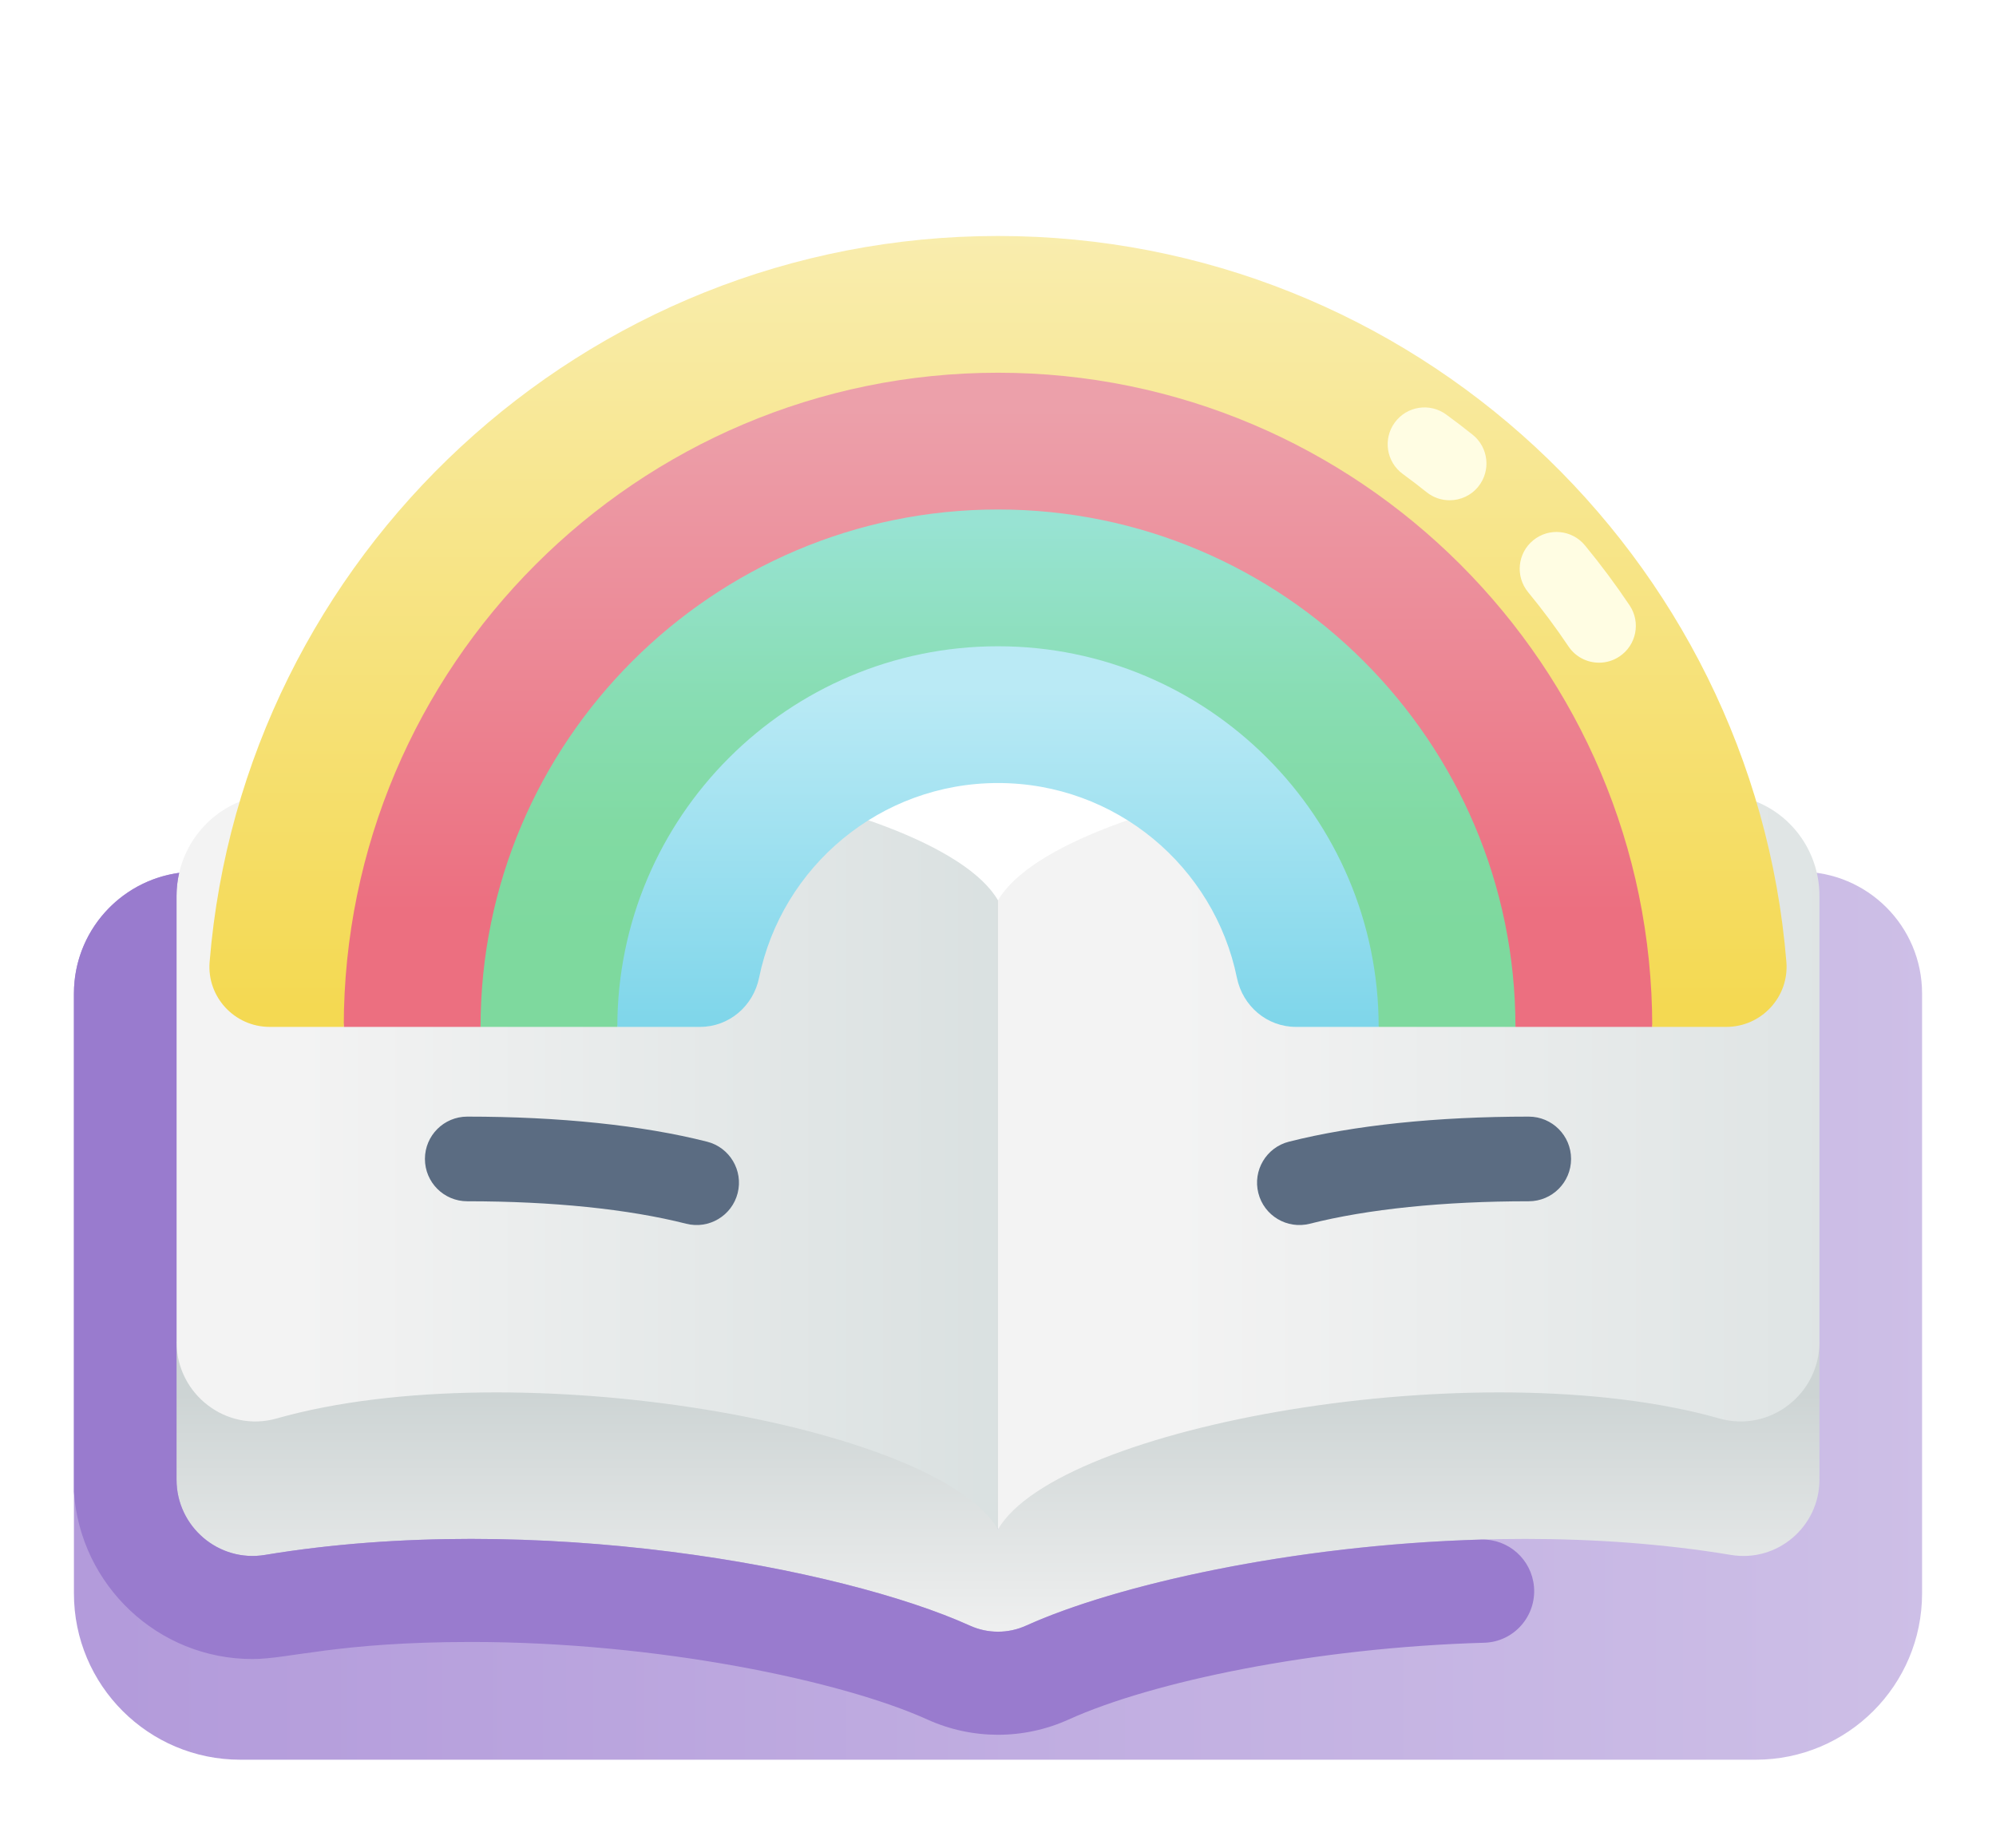 <svg width="108" height="100" viewBox="0 0 108 100" fill="none" xmlns="http://www.w3.org/2000/svg">
<g clip-path="url(#clip0)" filter="url(#filter0_d)">
<path d="M97.406 43.173H74.192L54 49.866L33.808 43.173H10.594C6.952 43.173 4 46.125 4 49.767V82.23C4 87.201 8.03 91.23 13.001 91.23H94.999C99.97 91.23 104 87.201 104 82.23V49.767C104 46.125 101.048 43.173 97.406 43.173Z" fill="url(#paint0_linear)"/>
<path d="M76.224 61.621C76.224 61.621 57.017 70.227 54 78.765C50.982 70.227 31.776 61.621 31.776 61.621L9.552 68.625V76.073C9.552 78.616 11.829 80.564 14.337 80.148C28.95 77.721 45.55 80.837 52.482 83.975C53.445 84.411 54.555 84.411 55.518 83.975C62.45 80.837 79.05 77.721 93.662 80.148C96.17 80.564 98.447 78.616 98.447 76.073V68.625L76.224 61.621Z" fill="url(#paint1_linear)"/>
<path d="M54 44.725C50.583 38.823 25.65 34.641 13.103 39.331C10.96 40.132 9.553 42.194 9.553 44.482V68.625C9.553 71.45 12.245 73.535 14.964 72.764C27.962 69.081 50.745 73.142 54 78.765V44.725H54Z" fill="url(#paint2_linear)"/>
<path d="M54 44.725C57.417 38.823 82.35 34.641 94.897 39.331C97.04 40.132 98.447 42.194 98.447 44.482V68.625C98.447 71.45 95.754 73.535 93.036 72.764C80.038 69.081 57.255 73.142 54 78.765V44.725H54Z" fill="url(#paint3_linear)"/>
<path d="M54 38.375C60.377 38.375 65.697 42.899 66.927 48.913C67.241 50.448 68.554 51.572 70.12 51.572H74.597C76.834 38.804 65.358 30.269 54 30.269C42.642 30.269 32.019 37.553 33.403 51.572H37.88C39.446 51.572 40.758 50.447 41.072 48.913C42.303 42.899 47.623 38.375 54 38.375Z" fill="url(#paint4_linear)"/>
<path d="M54 30.974C65.358 30.974 74.597 40.215 74.597 51.572H81.998C84.489 32.945 69.439 22.691 54 22.691C38.561 22.691 23.293 33.972 26.002 51.572H33.403C33.403 40.215 42.642 30.974 54 30.974Z" fill="url(#paint5_linear)"/>
<path d="M54 23.572C69.439 23.572 81.998 36.133 81.998 51.572H89.4C92.207 31.461 73.52 15.114 54 15.114C34.48 15.114 16.133 29.68 18.601 51.572H26.002C26.002 36.133 38.561 23.572 54 23.572Z" fill="url(#paint6_linear)"/>
<path d="M54 16.171C73.52 16.171 89.4 32.052 89.4 51.572H93.408C95.308 51.572 96.812 49.951 96.658 48.057C94.864 26.093 76.416 8.77 54 8.77C31.584 8.77 13.136 26.093 11.342 48.057C11.187 49.951 12.692 51.572 14.592 51.572H18.6C18.601 32.052 34.48 16.171 54 16.171Z" fill="url(#paint7_linear)"/>
<path d="M68.087 60.567C67.776 59.341 68.518 58.094 69.744 57.784C73.245 56.897 77.731 56.428 82.717 56.428C83.982 56.428 85.008 57.453 85.008 58.718C85.008 59.984 83.982 61.009 82.717 61.009C78.105 61.009 74.008 61.43 70.87 62.225C69.647 62.535 68.398 61.797 68.087 60.567Z" fill="#5B6C82"/>
<path d="M37.13 62.225C33.992 61.43 29.895 61.009 25.283 61.009C24.018 61.009 22.992 59.984 22.992 58.718C22.992 57.453 24.018 56.428 25.283 56.428C30.269 56.428 34.755 56.896 38.256 57.784C39.482 58.094 40.224 59.34 39.914 60.567C39.603 61.793 38.358 62.536 37.13 62.225Z" fill="#5B6C82"/>
<path d="M80.147 79.316C69.871 79.613 60.346 81.789 55.517 83.975C54.552 84.412 53.449 84.413 52.484 83.976C45.554 80.837 28.952 77.721 14.338 80.148C11.83 80.564 9.552 78.616 9.552 76.074V44.482C9.552 44.057 9.601 43.639 9.695 43.236C6.479 43.675 4 46.431 4 49.767V76.738C4.342 81.782 8.542 85.782 13.659 85.782C15.643 85.782 18.269 84.858 25.491 84.858C35.614 84.858 45.574 86.97 50.181 89.056C52.607 90.155 55.389 90.156 57.819 89.056C62.347 87.006 71.121 85.163 80.312 84.9C81.913 84.854 83.14 83.461 83.001 81.865C82.872 80.395 81.622 79.273 80.147 79.316Z" fill="#997BCE"/>
<path d="M86.522 31.863C85.88 31.863 85.25 31.553 84.866 30.98C84.19 29.971 83.455 28.984 82.683 28.047C81.984 27.197 82.105 25.942 82.955 25.243C83.804 24.543 85.059 24.665 85.759 25.514C86.614 26.552 87.427 27.644 88.175 28.761C88.788 29.675 88.543 30.913 87.629 31.525C87.289 31.753 86.904 31.863 86.522 31.863Z" fill="#FFFDE3"/>
<path d="M78.436 23.073C78 23.073 77.56 22.931 77.193 22.637C76.773 22.301 76.339 21.969 75.901 21.649C75.013 21 74.819 19.754 75.469 18.865C76.118 17.977 77.364 17.783 78.252 18.433C78.736 18.786 79.217 19.154 79.682 19.526C80.541 20.213 80.68 21.467 79.993 22.326C79.6 22.818 79.021 23.073 78.436 23.073Z" fill="#FFFDE3"/>
</g>
<defs>
<filter id="filter0_d" x="0" y="0" width="108" height="108" filterUnits="userSpaceOnUse" color-interpolation-filters="sRGB">
<feFlood flood-opacity="0" result="BackgroundImageFix"/>
<feColorMatrix in="SourceAlpha" type="matrix" values="0 0 0 0 0 0 0 0 0 0 0 0 0 0 0 0 0 0 127 0"/>
<feOffset dy="4"/>
<feGaussianBlur stdDeviation="2"/>
<feColorMatrix type="matrix" values="0 0 0 0 0 0 0 0 0 0 0 0 0 0 0 0 0 0 0.25 0"/>
<feBlend mode="normal" in2="BackgroundImageFix" result="effect1_dropShadow"/>
<feBlend mode="normal" in="SourceGraphic" in2="effect1_dropShadow" result="shape"/>
</filter>
<linearGradient id="paint0_linear" x1="6.115" y1="67.202" x2="115.579" y2="67.202" gradientUnits="userSpaceOnUse">
<stop stop-color="#B39BDB"/>
<stop offset="1" stop-color="#D0C3E8"/>
</linearGradient>
<linearGradient id="paint1_linear" x1="54" y1="71.436" x2="54" y2="85.981" gradientUnits="userSpaceOnUse">
<stop stop-color="#CDD4D4"/>
<stop offset="1" stop-color="#F3F3F3"/>
</linearGradient>
<linearGradient id="paint2_linear" x1="54.877" y1="58.039" x2="16.291" y2="58.039" gradientUnits="userSpaceOnUse">
<stop stop-color="#D9E0E0"/>
<stop offset="1" stop-color="#F3F3F3"/>
</linearGradient>
<linearGradient id="paint3_linear" x1="108.674" y1="58.039" x2="63.637" y2="58.039" gradientUnits="userSpaceOnUse">
<stop stop-color="#D9E0E0"/>
<stop offset="1" stop-color="#F3F3F3"/>
</linearGradient>
<linearGradient id="paint4_linear" x1="54.08" y1="54.788" x2="54.08" y2="33.175" gradientUnits="userSpaceOnUse">
<stop stop-color="#74D2E8"/>
<stop offset="1" stop-color="#BAEAF5"/>
</linearGradient>
<linearGradient id="paint5_linear" x1="53.979" y1="46.437" x2="53.979" y2="24.327" gradientUnits="userSpaceOnUse">
<stop stop-color="#7ED99E"/>
<stop offset="0.253" stop-color="#81DAA3"/>
<stop offset="0.573" stop-color="#88DDB3"/>
<stop offset="0.926" stop-color="#95E2CD"/>
<stop offset="1" stop-color="#98E3D3"/>
</linearGradient>
<linearGradient id="paint6_linear" x1="54.029" y1="45.336" x2="54.029" y2="18.08" gradientUnits="userSpaceOnUse">
<stop stop-color="#EC6F80"/>
<stop offset="1" stop-color="#ECA0AA"/>
</linearGradient>
<linearGradient id="paint7_linear" x1="54" y1="50.549" x2="54" y2="8.155" gradientUnits="userSpaceOnUse">
<stop stop-color="#F4D952"/>
<stop offset="1" stop-color="#F9EDAF"/>
</linearGradient>
<clipPath id="clip0">
<rect width="100" height="100" fill="white" transform="translate(4)"/>
</clipPath>
</defs>
</svg>
